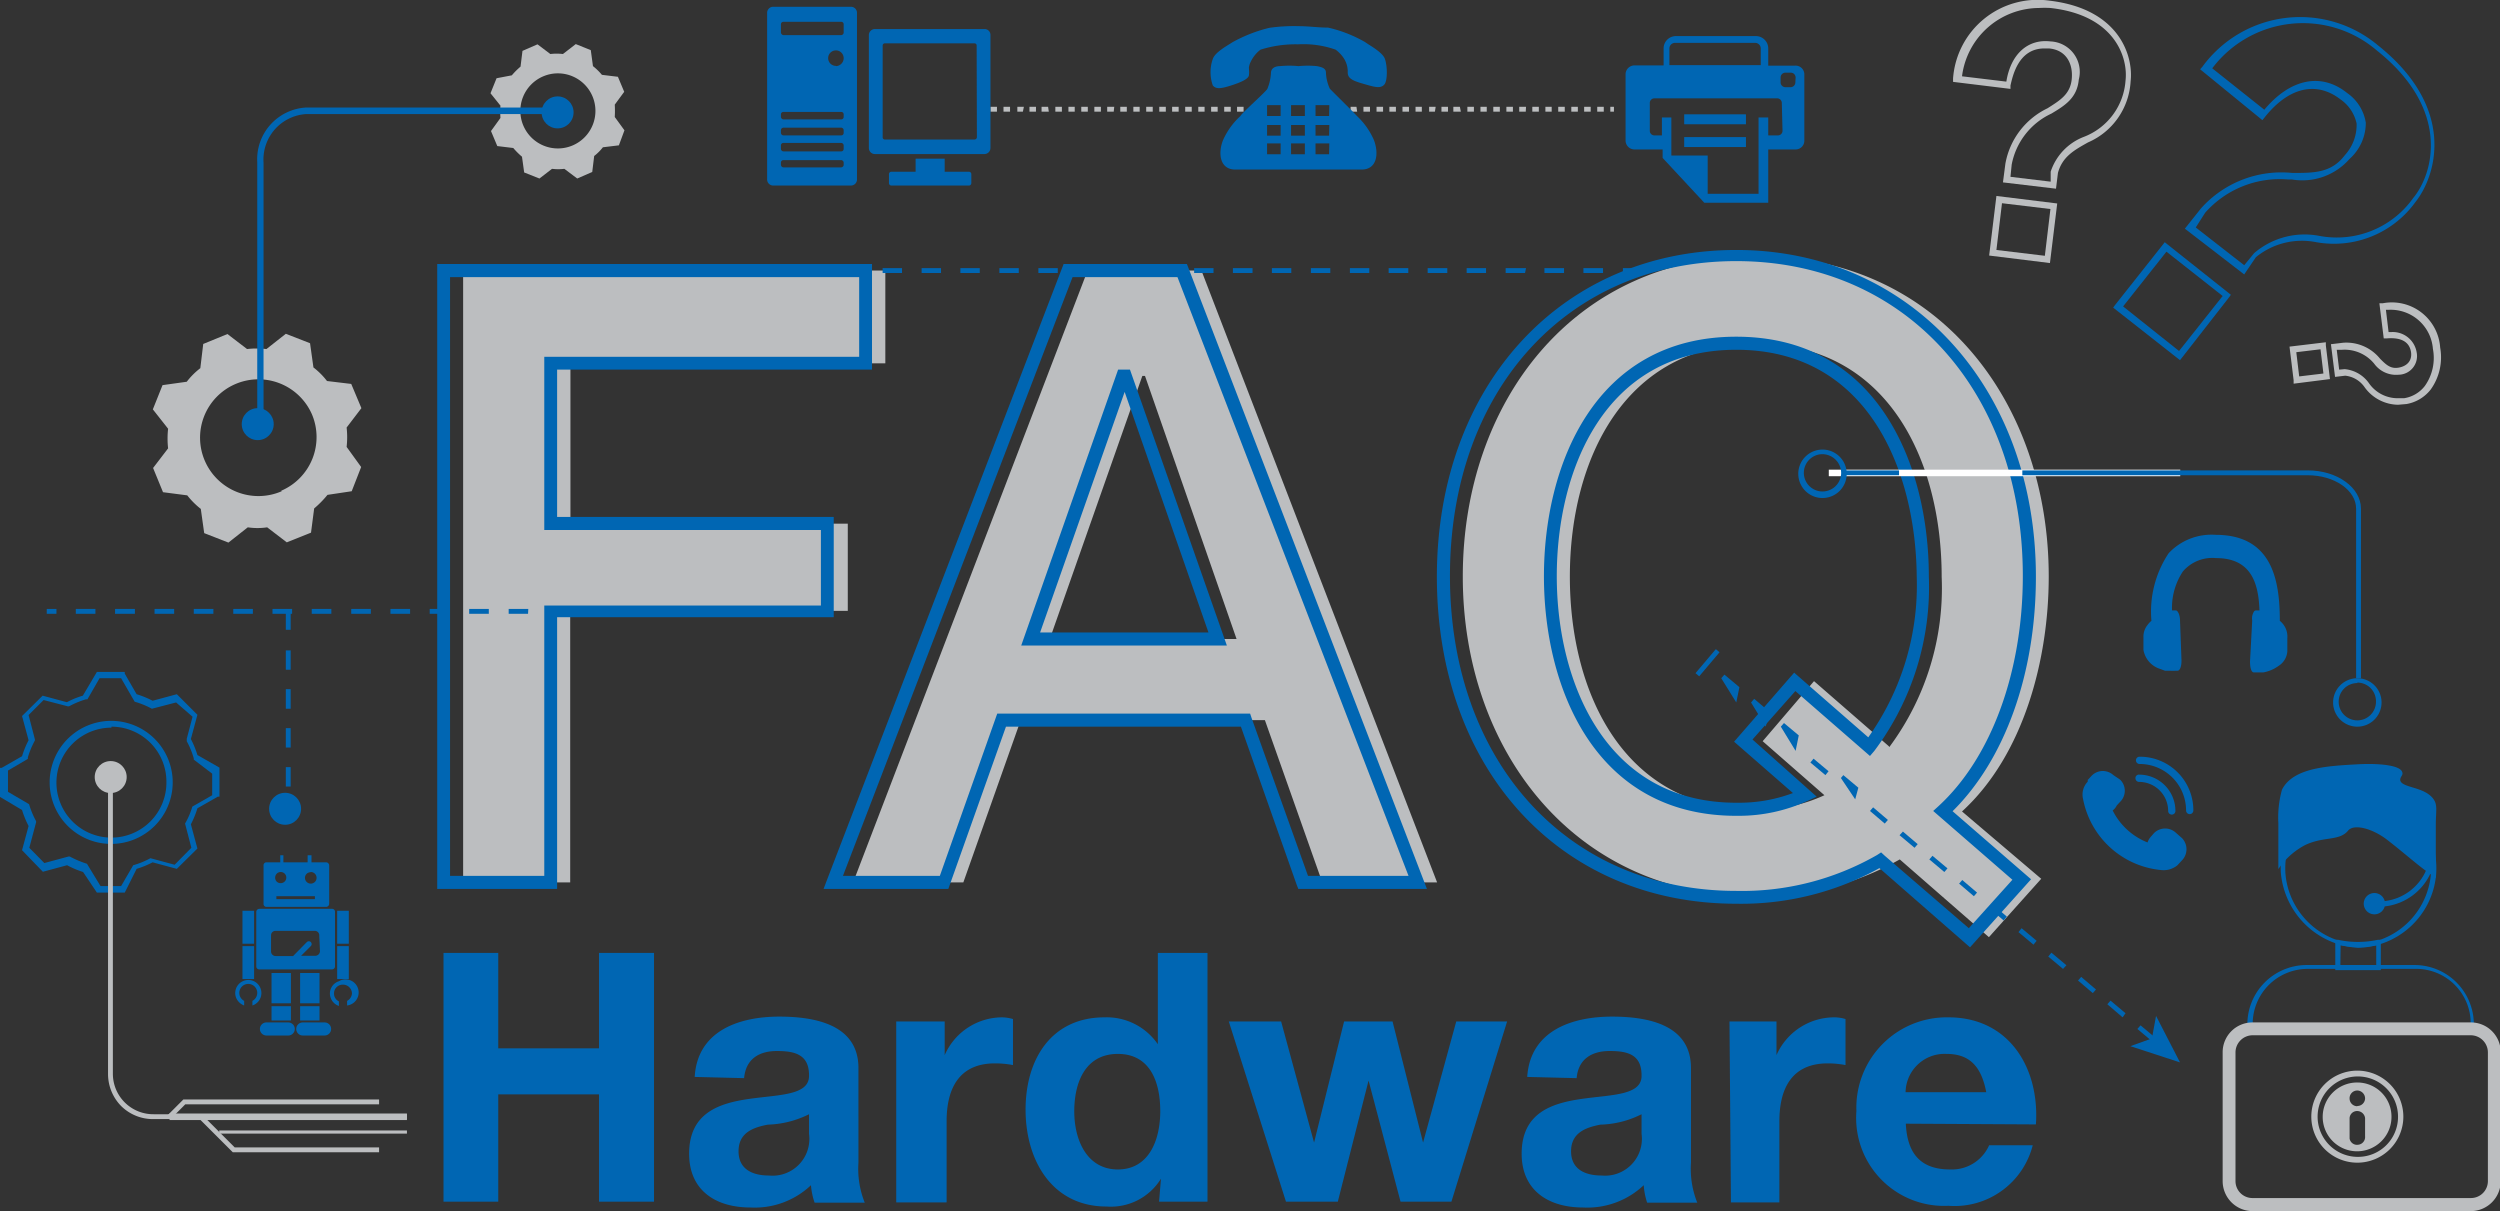 <svg xmlns="http://www.w3.org/2000/svg" viewBox="0 0 103.21 50"><rect x="0" y="0" width="103.21" height="50" fill="#333333" stroke="none"/><defs><style>.cls-1{fill:#bcbec0;}.cls-2,.cls-5{fill:#0066b3;}.cls-3{isolation:isolate;}.cls-4{fill:#fff;}.cls-5{fill-rule:evenodd;}</style></defs><g id="Layer_2" data-name="Layer 2"><g id="Layer_1-2" data-name="Layer 1"><g id="Layer_1-3" data-name="Layer 1"><path class="cls-1" d="M19.12,11.17H36.55V15h-13v6.62H35v3.6H23.54V36.43H19.12Z"/><path class="cls-1" d="M44.9,11.17h4.7l9.73,25.26H54.59l-2.37-6.7H42.14l-2.37,6.7H35.22ZM43.34,26.38h7.71L47.27,15.52h-.11Z"/><path class="cls-1" d="M84.58,23.8c0-7.18-4.55-13.23-12.09-13.23s-12.1,6.05-12.1,13.23S65,37,72.49,37a11.76,11.76,0,0,0,5.94-1.52l3.68,3.21,2.16-2.41L81,33.5C83.56,31.16,84.58,27.2,84.58,23.8Zm-6.61,7-3.08-2.68L72.77,30.6l2.55,2.23a6.61,6.61,0,0,1-2.83.6c-5.41,0-7.68-4.77-7.68-9.62s2.27-9.62,7.68-9.62,7.67,4.78,7.67,9.62A11,11,0,0,1,78,30.84Z"/><path class="cls-2" d="M23,36.7H18.05V10.9H36v4.36H23v6.08H34.42v4.14H23Zm-4.42-.54h3.89V25H33.89V21.88H22.47V14.73h13V11.44H18.58Z"/><path class="cls-2" d="M58.91,36.7H53.6l-.07-.18L51.23,30h-9.7l-2.38,6.7H34l.14-.37L43.91,10.9H49l.07.18ZM54,36.16h4.15L48.61,11.44H44.28L34.8,36.16h4l2.37-6.7H51.61l.06.18Zm-3.35-9.51H42.16l4-11.39h.49Zm-7.71-.54h6.95l-3.46-9.93Z"/><path class="cls-2" d="M81.33,39.11l-3.74-3.27a11.79,11.79,0,0,1-5.91,1.47c-7.27,0-12.36-5.55-12.36-13.5s5.2-13.49,12.36-13.49S84.05,16,84.05,23.81c0,4-1.28,7.55-3.44,9.68l3.24,2.81Zm-3.67-3.92.14.13,3.48,3,1.8-2-3.27-2.84.22-.2c2.18-2,3.48-5.55,3.48-9.5,0-7.63-4.86-13-11.83-13s-11.82,5.33-11.82,13,4.86,13,11.82,13a11.21,11.21,0,0,0,5.81-1.48Zm-5.87-1.51h-.11c-5.86,0-7.94-5.33-7.94-9.89s2.08-9.89,7.94-9.89,7.95,5.33,7.95,9.89A11.27,11.27,0,0,1,77.38,31l-.18.21-3.08-2.68-1.77,2L75,32.89l-.37.17A6.82,6.82,0,0,1,71.79,33.68Zm-.11-19.24c-5.46,0-7.41,5-7.41,9.35s2,9.35,7.41,9.35h.1a6.3,6.3,0,0,0,2.24-.4l-2.43-2.12,2.48-2.85,3.06,2.67a10.82,10.82,0,0,0,2-6.65C79.09,19.47,77.15,14.44,71.68,14.44Z"/><g class="cls-3"><path class="cls-2" d="M18.31,39.34h2.26v3.94h4.16V39.34H27V49.61H24.73V45.18H20.57v4.43H18.31Z"/><path class="cls-2" d="M28.68,44.46c.11-1.9,1.82-2.49,3.49-2.49,1.48,0,3.27.33,3.27,2.12V48a3.75,3.75,0,0,0,.26,1.65H33.63a2.88,2.88,0,0,1-.15-.72,3.37,3.37,0,0,1-2.5.92c-1.43,0-2.53-.7-2.53-2.22,0-3.39,5-1.57,4.95-3.24,0-.87-.61-1-1.33-1s-1.28.32-1.35,1.12ZM33.4,46a4.06,4.06,0,0,1-1.7.43c-.64.12-1.21.35-1.21,1.1s.59,1,1.25,1a1.52,1.52,0,0,0,1.66-1.72Z"/><path class="cls-2" d="M37,42.17H39v1.39h0A2.6,2.6,0,0,1,41.37,42a1.69,1.69,0,0,1,.45.07v1.9a4,4,0,0,0-.74-.07c-1.51,0-2,1.07-2,2.39v3.35H37Z"/><path class="cls-2" d="M47.93,48.66h0a2.43,2.43,0,0,1-2.25,1.15c-2.25,0-3.34-1.91-3.34-4S43.41,42,45.6,42a2.56,2.56,0,0,1,2.2,1.11h0V39.34h2.05V49.61h-2Zm-1.78-5.15c-1.34,0-1.8,1.17-1.8,2.37s.53,2.4,1.8,2.4,1.75-1.19,1.75-2.41S47.47,43.51,46.15,43.51Z"/><path class="cls-2" d="M59.92,49.61h-2.1l-1.32-5h0l-1.27,5H53.09l-2.36-7.44h2.16l1.36,5h0l1.24-5h2l1.26,5h0l1.37-5h2.1Z"/><path class="cls-2" d="M63.05,44.46c.12-1.9,1.83-2.49,3.5-2.49,1.48,0,3.26.33,3.26,2.12V48a3.75,3.75,0,0,0,.26,1.65H68a2.87,2.87,0,0,1-.14-.72,3.39,3.39,0,0,1-2.51.92c-1.42,0-2.53-.7-2.53-2.22,0-3.39,5-1.57,4.95-3.24,0-.87-.6-1-1.32-1s-1.29.32-1.36,1.12ZM67.77,46a4,4,0,0,1-1.7.43c-.63.12-1.21.35-1.21,1.1s.59,1,1.26,1a1.52,1.52,0,0,0,1.65-1.72Z"/><path class="cls-2" d="M71.4,42.17h1.94v1.39h0A2.61,2.61,0,0,1,75.75,42a1.62,1.62,0,0,1,.44.07v1.9a4,4,0,0,0-.73-.07c-1.51,0-2,1.07-2,2.39v3.35h-2Z"/><path class="cls-2" d="M78.68,46.39c.06,1.31.68,1.89,1.83,1.89a1.68,1.68,0,0,0,1.61-1h1.8a3.33,3.33,0,0,1-3.48,2.5,3.63,3.63,0,0,1-3.8-3.91A3.73,3.73,0,0,1,80.44,42c2.53,0,3.77,2.13,3.61,4.42ZM82,45.09c-.19-1-.64-1.58-1.63-1.58a1.61,1.61,0,0,0-1.7,1.58Z"/></g><rect class="cls-2" x="22.61" y="25.14" width="0.4" height="0.2"/><path class="cls-2" d="M21.8,25.34H21v-.2h.81Zm-1.62,0h-.81v-.2h.81Zm-1.62,0h-.82v-.2h.82Zm-1.63,0h-.81v-.2h.81Zm-1.62,0H14.5v-.2h.81Zm-1.63,0h-.81v-.2h.81Zm-1.62,0h-.81v-.2h.81Zm-1.62,0H9.63v-.2h.81Zm-1.63,0H8v-.2h.81Zm-1.62,0H6.38v-.2h.81Zm-1.62,0H4.75v-.2h.82Zm-1.63,0H3.13v-.2h.81Z"/><rect class="cls-2" x="1.93" y="25.14" width="0.4" height="0.2"/><path class="cls-2" d="M67.78,11.27H67v-.2h.8Zm-1.6,0h-.81v-.2h.81Zm-1.61,0h-.81v-.2h.81Zm-1.61,0h-.8v-.2H63Zm-1.61,0h-.8v-.2h.8Zm-1.6,0h-.81v-.2h.81Zm-1.61,0h-.81v-.2h.81Zm-1.61,0h-.8v-.2h.8Zm-1.61,0h-.8v-.2h.8Zm-1.61,0h-.8v-.2h.8Zm-1.6,0H50.9v-.2h.81Zm-1.61,0h-.8v-.2h.8Zm-1.61,0h-.8v-.2h.8Zm-1.6,0h-.81v-.2h.81Zm-1.61,0h-.81v-.2h.81Zm-1.61,0h-.8v-.2h.8Zm-1.61,0h-.8v-.2h.8Zm-1.61,0h-.8v-.2h.8Zm-1.6,0h-.8v-.2h.8Zm-1.61,0h-.8v-.2h.8Zm-1.61,0h-.8v-.2h.8Zm-1.6,0h-.81v-.2H34Zm-1.61,0h-.81v-.2h.81Z"/><path class="cls-2" d="M5.15,36.85H4L3.43,36a3.85,3.85,0,0,1-.66-.28l-1,.27L.91,35.1l.27-1a3.81,3.81,0,0,1-.27-.66L0,32.9V31.7l.07,0,.84-.48a3.81,3.81,0,0,1,.27-.66l-.27-1,.85-.84,1,.27a3.51,3.51,0,0,1,.66-.27L4,27.74H5.15l0,.07.49.85a3.81,3.81,0,0,1,.66.27l1-.27.85.85-.27,1a3.81,3.81,0,0,1,.27.66l.91.52v1.2l-.07,0-.84.48a3.81,3.81,0,0,1-.27.66l.27,1-.85.84-1-.27a3.81,3.81,0,0,1-.66.27Zm-1-.27H5l.5-.86,0,0a3.41,3.41,0,0,0,.71-.29l0,0,1,.27L7.9,35l-.26-1,0,0a3.08,3.08,0,0,0,.3-.7v0l0,0,.82-.47v-.89L8,31.36v-.05a3.41,3.41,0,0,0-.29-.71l0-.05,0-.05.24-.91L7.27,29l-1,.26,0,0a3.41,3.41,0,0,0-.71-.29h0L5,28H4.11l-.5.87-.06,0a3.56,3.56,0,0,0-.7.29l-.05,0-1-.26-.62.62.26,1,0,.05a3.56,3.56,0,0,0-.29.7v.06l0,0-.82.48v.88l.87.51v0a3.56,3.56,0,0,0,.29.7l0,0,0,.05L1.21,35l.62.63,1-.27.05,0a4.09,4.09,0,0,0,.71.3h0Z"/><path class="cls-2" d="M4.6,34.84A2.54,2.54,0,1,1,7.13,32.3,2.54,2.54,0,0,1,4.6,34.84Zm0-4.8A2.27,2.27,0,1,0,6.87,32.3,2.27,2.27,0,0,0,4.6,30Z"/><path class="cls-1" d="M14.31,18.45a3.57,3.57,0,0,0,0-.8l.61-.8-.42-1-1-.12a3,3,0,0,0-.56-.56l-.14-1-1-.39-.8.63a3.57,3.57,0,0,0-.8,0l-.81-.62-1,.41-.12,1a3,3,0,0,0-.56.56l-1,.14-.4,1,.63.8a3.66,3.66,0,0,0,0,.81l-.62.81.41,1,1,.13a3.3,3.3,0,0,0,.56.56l.14,1,1,.39.8-.63a2.68,2.68,0,0,0,.8,0l.81.62,1-.4.13-1a4.15,4.15,0,0,0,.55-.56l1-.15.39-1Zm-2.68,1.83a2.41,2.41,0,1,1,1.25-3.17v0a2.41,2.41,0,0,1-1.27,3.15Z"/><path class="cls-1" d="M25.38,4.83a4.34,4.34,0,0,0,0-.51l.39-.53-.26-.62-.66-.08a2.53,2.53,0,0,0-.37-.36l-.09-.66-.62-.25-.53.41a2.26,2.26,0,0,0-.52,0l-.53-.4-.62.27-.08.65a3.06,3.06,0,0,0-.36.36l-.63.12-.25.62.41.51a4.34,4.34,0,0,0,0,.51l-.39.54.26.62.66.08a3.06,3.06,0,0,0,.36.36l.09.65.63.25.52-.4a2.17,2.17,0,0,0,.51,0l.53.4.62-.27.08-.66a2,2,0,0,0,.36-.36L25.55,6l.23-.62ZM23.65,6a1.55,1.55,0,1,1,.82-2h0a1.55,1.55,0,0,1-.82,2h0Z"/><rect class="cls-4" x="75.5" y="19.39" width="14.51" height="0.27"/><rect class="cls-2" x="76.14" y="19.42" width="2.26" height="0.2"/><path class="cls-2" d="M97.47,28h-.2V21c0-.76-.89-1.38-2-1.38H83.49v-.2H95.28c1.21,0,2.19.71,2.19,1.58Z"/><path class="cls-2" d="M75.24,20.56a1,1,0,1,1,1-1A1,1,0,0,1,75.24,20.56Zm0-1.81a.77.77,0,1,0,.77.77A.78.78,0,0,0,75.24,18.75Z"/><path class="cls-2" d="M97.32,30a1,1,0,1,1,1-1A1,1,0,0,1,97.32,30Zm0-1.8a.77.77,0,1,0,.77.77A.77.77,0,0,0,97.32,28.18Z"/><path class="cls-1" d="M16.8,46.2H6.36A1.86,1.86,0,0,1,5,45.66a1.89,1.89,0,0,1-.54-1.32v-12h.2v12A1.67,1.67,0,0,0,6.35,46H16.8Z"/><circle class="cls-1" cx="4.57" cy="32.08" r="0.66"/><circle class="cls-2" cx="10.64" cy="17.51" r="0.66"/><circle class="cls-2" cx="11.77" cy="33.39" r="0.66"/><circle class="cls-2" cx="23.02" cy="4.64" r="0.66"/><path class="cls-2" d="M10.88,17.69h-.26v-11a2.14,2.14,0,0,1,2-2.25H22.94v.27H12.63a1.88,1.88,0,0,0-1.75,2Z"/><g class="cls-3"><path class="cls-1" d="M84.63,10.86l-2.51-.31.3-2.46,2.51.31Zm-2.21-.54,2,.24.23-1.93-2-.24Zm2.46-2.53-2.19-.26.1-.77a3.15,3.15,0,0,1,1.74-2.29c.52-.33.94-.58,1-1.21S85.3,2.06,84.59,2L84.4,2C83.32,2,83.09,3.15,83,3.53v.14l-2.37-.29,0-.14a3.5,3.5,0,0,1,4-3.21c2.91.35,3.45,2.33,3.33,3.33A2.92,2.92,0,0,1,86.2,5.88c-.57.32-1.06.59-1.24,1.26ZM83,7.3l1.66.2,0-.41a2.31,2.31,0,0,1,1.37-1.44,2.69,2.69,0,0,0,1.72-2.32c.11-.91-.4-2.7-3.1-3a4,4,0,0,0-.48,0A3.22,3.22,0,0,0,81,3.15l1.83.22c.18-1.14.89-1.77,1.82-1.66a1.26,1.26,0,0,1,1.17,1.58c-.07.76-.58,1.07-1.13,1.4A2.92,2.92,0,0,0,83.05,6.8Z"/></g><g class="cls-3"><path class="cls-1" d="M99,16.71A1.73,1.73,0,0,1,97.63,16a1.11,1.11,0,0,0-.81-.49l-.42.05-.17-1.35.5-.06a1.79,1.79,0,0,1,1.53.66c.25.25.43.42.75.37s.57-.25.53-.62c-.08-.63-.73-.61-1-.59l-.13,0-.18-1.45h.14a2,2,0,0,1,2.37,1.83,2.28,2.28,0,0,1-.39,1.73,1.62,1.62,0,0,1-1,.6ZM96.8,15.24a1.38,1.38,0,0,1,1,.58,1.44,1.44,0,0,0,1.18.62h.27a1.34,1.34,0,0,0,.86-.51,2,2,0,0,0,.33-1.53,1.75,1.75,0,0,0-1.83-1.61h-.11l.11.92h.1a1,1,0,0,1,1.06.84.77.77,0,0,1-.75.92,1.11,1.11,0,0,1-1-.45,1.58,1.58,0,0,0-1.33-.58l-.22,0,.1.82Zm-2.11.6,0-.14-.17-1.39,1.5-.18,0,.13.17,1.39Zm.11-1.3.12,1,1-.12-.12-1Z"/></g><g class="cls-3"><path class="cls-2" d="M90,14.87,87.24,12.7l.08-.11L89.37,10l2.73,2.17-.08.11Zm-2.35-2.22,2.31,1.84,1.8-2.27-2.32-1.83Zm5-1.32L90.2,9.44l.66-.83a4.45,4.45,0,0,1,3.78-1.47c.91,0,1.61,0,2.17-.74a1.85,1.85,0,0,0,.48-1.3,1.63,1.63,0,0,0-.67-1c-1-.77-2.15-.49-3.13.75l-.09.11L90.83,2.86l.09-.1a5,5,0,0,1,7.25-.89c3.24,2.58,2.43,5.36,1.55,6.47A4.15,4.15,0,0,1,95.63,10a3,3,0,0,0-2.5.62Zm-2-1.94,2,1.56.41-.5a3.2,3.2,0,0,1,2.7-.71,3.87,3.87,0,0,0,3.87-1.57c.83-1,1.57-3.64-1.51-6.09a4.69,4.69,0,0,0-6.79.74l2.15,1.71c1.07-1.28,2.35-1.55,3.42-.69a1.84,1.84,0,0,1,.77,1.23A2,2,0,0,1,97,6.56a2.59,2.59,0,0,1-2.38.85h-.16a4.11,4.11,0,0,0-3.42,1.37Z"/></g><polygon class="cls-1" points="7.07 46.17 6.93 46.03 7.57 45.39 15.65 45.39 15.65 45.59 7.65 45.59 7.07 46.17"/><rect class="cls-1" x="7" y="45.97" width="9.8" height="0.27"/><rect class="cls-1" x="9.05" y="46.67" width="7.75" height="0.13"/><polygon class="cls-1" points="15.65 47.57 9.61 47.57 9.58 47.54 8.21 46.17 8.35 46.03 9.69 47.37 15.65 47.37 15.65 47.57"/><path class="cls-1" d="M52.3,4.61h-.15v-.2h.15Zm-.42,0h-.27v-.2h.27Zm-.54,0h-.27v-.2h.27Zm-.53,0h-.27v-.2h.27Zm-.54,0H50v-.2h.27Zm-.54,0h-.26v-.2h.26Zm-.53,0h-.27v-.2h.27Zm-.54,0h-.27v-.2h.27Zm-.53,0h-.27v-.2h.27Zm-.54,0h-.27v-.2h.27Zm-.54,0h-.26v-.2h.26Zm-.53,0h-.27v-.2h.27Zm-.54,0h-.27v-.2H46Zm-.53,0h-.27v-.2h.27Zm-.54,0h-.27v-.2h.27Zm-.54,0h-.26v-.2h.26Zm-.53,0h-.27v-.2h.27Zm-.54,0H43v-.2h.27Zm-.53,0H42.5v-.2h.27Zm-.54,0H42v-.2h.27Zm-.53,0h-.27v-.2h.27Zm-.54,0h-.27v-.2h.27Z"/><path class="cls-1" d="M66.63,4.61h-.15v-.2h.15Zm-.42,0h-.27v-.2h.27Zm-.54,0H65.4v-.2h.27Zm-.53,0h-.27v-.2h.27Zm-.54,0h-.27v-.2h.27Zm-.54,0H63.8v-.2h.26Zm-.53,0h-.27v-.2h.27Zm-.54,0h-.27v-.2H63Zm-.53,0h-.27v-.2h.27Zm-.54,0h-.27v-.2h.27Zm-.54,0h-.26v-.2h.26Zm-.53,0h-.27v-.2h.27Zm-.54,0H60v-.2h.27Zm-.53,0h-.27v-.2h.27Zm-.54,0H59v-.2h.27Zm-.54,0h-.26v-.2h.26Zm-.53,0H57.9v-.2h.27Zm-.54,0h-.27v-.2h.27Zm-.53,0h-.27v-.2h.27Zm-.54,0h-.27v-.2h.27Zm-.53,0h-.27v-.2H56Zm-.54,0h-.27v-.2h.27Z"/><path class="cls-2" d="M88.86,43l-.62-.52.13-.15.62.52Zm-1.23-1L87,41.46l.13-.15.62.52Zm-1.23-1-.61-.52.13-.15.61.52Zm-1.23-1-.61-.51.13-.16.62.52Zm-1.22-1-.62-.52.13-.16.62.52Zm-1.23-1-.61-.52.13-.16.61.52Zm-1.23-1-.61-.52.13-.15.61.52Zm-1.22-1-.62-.52.13-.15.62.52Zm-1.23-1-.62-.52.14-.15.61.52Zm-1.23-1-.61-.52.13-.15.61.52Zm-1.22-1L76,32.12,76.1,32l.62.52Zm-1.23-1-.62-.52.13-.16.62.52Zm-1.23-1L73.52,30l.13-.15.61.51Zm-1.23-1L72.29,29l.13-.15.61.52Zm-1.22-1L71.06,28l.13-.15.62.52Zm-1.23-1,0,0,.13-.16,0,0Z"/><polygon class="cls-2" points="90 43.86 89.01 41.94 88.84 42.87 87.95 43.19 90 43.86"/><rect class="cls-2" x="69.84" y="27.25" width="1.3" height="0.2" transform="translate(4.08 63.5) rotate(-49.76)"/><path class="cls-2" d="M12,33.39h-.2v-.11H12Zm0-.92h-.2v-.8H12Zm0-1.61h-.2v-.8H12Zm0-1.6h-.2v-.81H12Zm0-1.61h-.2v-.8H12ZM12,26h-.2v-.8H12Z"/></g><g id="Layer_3" data-name="Layer 3"><path class="cls-2" d="M97.36,39.13h0A3.4,3.4,0,0,1,94.16,36a3.51,3.51,0,0,1,1-2.62,3.05,3.05,0,0,1,2.25-1h0a3,3,0,0,1,2.26,1.08,3.57,3.57,0,0,1,.9,2.68h0A3.32,3.32,0,0,1,97.36,39.13Zm0-6.56a2.91,2.91,0,0,0-2.11,1,3.35,3.35,0,0,0-.9,2.47,3.18,3.18,0,0,0,3,2.94h0a3.17,3.17,0,0,0,3-2.82h0a3.32,3.32,0,0,0-.85-2.52,2.85,2.85,0,0,0-2.11-1Z"/><path class="cls-2" d="M97.39,31.55c-1.22.07-2.71.12-3.18,1.05A4.29,4.29,0,0,0,94.06,34c0,.78,0,1.42,0,1.88a3,3,0,0,1,1.12-1c.77-.36,1.4-.15,1.76-.59.24-.29,1-.09,1.61.38s1.21,1,1.6,1.28a2.13,2.13,0,0,1-1.7,1.25.44.44,0,0,0-.53-.32.44.44,0,1,0,.53.54,2.37,2.37,0,0,0,1.88-1.34l.23.17c0-.54,0-1.29,0-2.2,0-.55.08-.81-.09-1.05-.37-.54-1.34-.46-1.38-.8,0-.14.12-.19.09-.3C99.13,31.59,98.23,31.51,97.39,31.55Z"/><path class="cls-2" d="M98.29,40.05H96.41v-.11l0-1.14.12,0a3.89,3.89,0,0,0,1.63,0l.13,0Zm-1.67-.21H98.1l0-.81a4,4,0,0,1-1.47,0Z"/><path class="cls-2" d="M102.13,42.58H92.78v-.29a2.45,2.45,0,0,1,2.44-2.45h4.46a2.45,2.45,0,0,1,2.45,2.45ZM93,42.38h9v-.09A2.25,2.25,0,0,0,99.68,40H95.22A2.27,2.27,0,0,0,93,42.29Z"/><path class="cls-1" d="M102,50h-9a1.24,1.24,0,0,1-1.24-1.24V43.45a1.23,1.23,0,0,1,1.24-1.24h9a1.23,1.23,0,0,1,1.24,1.24v5.31A1.24,1.24,0,0,1,102,50Zm-9-7.26a.71.71,0,0,0-.71.71v5.31a.7.7,0,0,0,.71.7h9a.7.7,0,0,0,.71-.7V43.45a.71.71,0,0,0-.71-.71Z"/><path class="cls-1" d="M97.32,44.2a1.9,1.9,0,1,0,1.9,1.9,1.9,1.9,0,0,0-1.9-1.9Zm0,3.56A1.66,1.66,0,1,1,99,46.1h0a1.65,1.65,0,0,1-1.65,1.66Z"/><path class="cls-1" d="M97.32,44.69a1.42,1.42,0,1,0,1.41,1.42h0A1.41,1.41,0,0,0,97.32,44.69Zm.32,2.22a.32.32,0,0,1-.29.35A.31.31,0,0,1,97,47v-.84a.31.31,0,0,1,.35-.29.33.33,0,0,1,.29.29Zm-.32-1.24a.32.32,0,0,1-.32-.32.32.32,0,0,1,.31-.33.33.33,0,0,1,.33.32h0a.32.32,0,0,1-.32.32Z"/></g><g id="Layer_7" data-name="Layer 7"><path class="cls-5" d="M35.15.28H31.92a.25.25,0,0,0-.25.25V7.41a.25.25,0,0,0,.25.25h3.21a.25.25,0,0,0,.25-.25V.53A.25.25,0,0,0,35.15.28Zm-.32,6.53a.11.11,0,0,1-.1.1H32.34a.11.11,0,0,1-.1-.1v-.1a.1.1,0,0,1,.1-.1h2.39a.11.11,0,0,1,.1.1Zm0-.66a.1.1,0,0,1-.1.1H32.34a.11.11,0,0,1-.1-.1V6a.1.1,0,0,1,.1-.1h2.39a.11.11,0,0,1,.1.1Zm0-.66a.1.1,0,0,1-.1.1H32.34a.11.11,0,0,1-.1-.1V5.37a.11.11,0,0,1,.1-.1h2.39a.11.11,0,0,1,.1.1h0Zm0-.66a.1.1,0,0,1-.1.1H32.34a.11.11,0,0,1-.1-.1V4.72a.1.1,0,0,1,.1-.1h2.39a.1.1,0,0,1,.1.1h0Zm-.32-2.11a.32.32,0,1,1,.32-.32h0a.33.33,0,0,1-.32.33h0Zm.32-1.37a.11.11,0,0,1-.1.1H32.34a.12.12,0,0,1-.1-.1V1a.1.1,0,0,1,.1-.1h2.39a.1.1,0,0,1,.1.1Z"/><path class="cls-5" d="M40.65,1.2H36.12a.25.25,0,0,0-.25.24V6.11a.25.25,0,0,0,.25.25h4.53a.25.25,0,0,0,.24-.25V1.44A.24.24,0,0,0,40.65,1.2Zm-.32,4.46a.1.1,0,0,1-.1.1H36.54a.09.09,0,0,1-.1-.1V1.89a.09.09,0,0,1,.1-.1h3.68a.09.09,0,0,1,.1.1Z"/><path class="cls-5" d="M40,7.09H39V6.55h-1.2v.54h-1a.1.1,0,0,0-.1.1v.37a.1.1,0,0,0,.1.1H40a.1.1,0,0,0,.1-.1V7.19a.1.1,0,0,0-.1-.1Z"/><path class="cls-2" d="M74.11,2.71H73V2a.51.51,0,0,0-.51-.51h-3.3a.51.51,0,0,0-.51.51v.7H67.48a.37.37,0,0,0-.37.36V5.8a.37.37,0,0,0,.36.37h1.17v.35l1.72,1.85H73V6.17h1.13a.36.36,0,0,0,.36-.36V3.07A.36.36,0,0,0,74.11,2.71ZM68.92,2a.23.23,0,0,1,.23-.23h3.31a.23.23,0,0,1,.23.22h0v.7H68.92ZM73.59,5.4a.19.19,0,0,1-.19.19H73V4.85H72.6V8H70.5V6.42H69V4.85h-.39v.74h-.31a.19.19,0,0,1-.19-.19h0V4.25a.19.19,0,0,1,.19-.19h5.07a.19.19,0,0,1,.19.19Zm.53-2a.2.2,0,0,1-.2.2h-.21a.2.2,0,0,1-.2-.2V3.2a.2.2,0,0,1,.2-.2h.23a.2.2,0,0,1,.19.2Z"/><rect class="cls-2" x="69.53" y="4.72" width="2.55" height="0.41"/><rect class="cls-2" x="69.53" y="5.66" width="2.55" height="0.41"/><path class="cls-2" d="M11.57,35.31v.29H11a.12.12,0,0,0-.12.13v1.58a.12.12,0,0,0,.12.13h2.46a.13.13,0,0,0,.13-.13h0V35.73a.13.13,0,0,0-.13-.13h-.6v-.29H12.7v.29h-1v-.29ZM13,37.12H11.41V37H13ZM12.82,36a.24.24,0,1,1-.23.24h0a.23.23,0,0,1,.23-.23Zm-1,.23a.23.23,0,0,1-.23.23.22.22,0,0,1-.23-.23.23.23,0,0,1,.46,0Z"/><rect class="cls-2" x="10.01" y="37.6" width="0.48" height="1.36"/><rect class="cls-2" x="10.01" y="39.06" width="0.48" height="1.36"/><path class="cls-2" d="M10.42,41.32v.19a.54.54,0,1,0-.68-.34.57.57,0,0,0,.34.34v-.19a.37.37,0,0,1-.2-.33.37.37,0,0,1,.74,0A.37.37,0,0,1,10.42,41.32Z"/><rect class="cls-2" x="13.92" y="37.6" width="0.48" height="1.36"/><rect class="cls-2" x="13.92" y="39.06" width="0.48" height="1.36"/><path class="cls-2" d="M14.33,41.32v.19a.54.54,0,1,0-.34-1,.53.53,0,0,0-.34.68.55.55,0,0,0,.34.34v-.19a.35.35,0,0,1-.2-.33.36.36,0,0,1,.37-.36.37.37,0,0,1,.37.36A.37.37,0,0,1,14.33,41.32Z"/><path class="cls-2" d="M10.71,37.52a.13.13,0,0,0-.13.13h0V39.9a.12.12,0,0,0,.13.12h3a.12.12,0,0,0,.12-.12h0V37.65a.12.12,0,0,0-.12-.13h-3Zm2.5,1.75a.2.2,0,0,1-.19.19h-.59l.4-.4a.12.12,0,0,0,0-.17.12.12,0,0,0-.16,0l-.57.58h-.72a.19.19,0,0,1-.19-.2h0v-.65a.18.18,0,0,1,.18-.19H13a.18.18,0,0,1,.18.19Z"/><rect class="cls-2" x="11.21" y="40.17" width="0.8" height="1.25"/><rect class="cls-2" x="11.21" y="41.54" width="0.8" height="0.59"/><path class="cls-2" d="M11,42.21a.27.27,0,1,0,0,.54h.9a.27.27,0,0,0,0-.54Z"/><rect class="cls-2" x="12.39" y="40.17" width="0.8" height="1.25"/><rect class="cls-2" x="12.39" y="41.54" width="0.8" height="0.59"/><path class="cls-2" d="M12.5,42.21a.27.27,0,1,0,0,.54h.9a.27.27,0,1,0,0-.54Z"/><path class="cls-2" d="M57.17,2.42c-.11-.28-.67-.57-.81-.68a5.48,5.48,0,0,0-1.53-.6c-.4,0-.81-.06-1.21-.06a7.08,7.08,0,0,0-1.22.07,6.09,6.09,0,0,0-1.53.6c-.14.1-.7.39-.8.68a1.65,1.65,0,0,0,0,1.1c.14.16.34.13.75,0s.72-.27.74-.42,0-.24,0-.32a.73.73,0,0,1,.08-.25,1.35,1.35,0,0,1,.4-.49,4.8,4.8,0,0,1,1.55-.22,4,4,0,0,1,1.55.22,1.44,1.44,0,0,1,.32.33,1,1,0,0,1,.18.56V3c0,.29.34.37.75.49s.62.16.76,0S57.28,2.72,57.17,2.42Z"/><path class="cls-2" d="M56.72,5.78a3,3,0,0,0-.71-1c-.06-.08-1-1-1.11-1.12A1.73,1.73,0,0,1,54.74,3c0-.19-.18-.23-.37-.27a3.89,3.89,0,0,0-.76,0,3.94,3.94,0,0,0-.77,0c-.19,0-.36.08-.37.27a1.92,1.92,0,0,1-.15.67c-.08.14-1.06,1-1.11,1.12a3,3,0,0,0-.72,1C50.28,6.32,50.35,7,51,7c.44,0,1.78,0,2.61,0s2.16,0,2.6,0C56.86,7,56.93,6.33,56.72,5.78Zm-3.85.59h-.56V5.92h.56Zm0-.77h-.56V5.16h.56Zm0-.81h-.56V4.34h.56Zm1,1.58h-.57V5.92h.57Zm0-.77h-.57V5.16h.57Zm0-.81h-.57V4.34h.57Zm1,1.58h-.56V5.92h.57Zm0-.77h-.56V5.16h.57Zm0-.81h-.56V4.34h.57Z"/><path class="cls-2" d="M89.62,27.75h0Z"/><path class="cls-2" d="M94.12,25.63v0c0-1.65-.3-3.55-2.65-3.55a2.42,2.42,0,0,0-1.94.76,4.35,4.35,0,0,0-.71,2.79v0a.85.85,0,0,0-.16.17.76.76,0,0,0-.17.5l0,.53a1,1,0,0,0,.67.78l.22.08h0l.11,0h0l.1,0h0a1.6,1.6,0,0,0,.23,0h.08c.1,0,.17-.2.16-.45L90,25.62c0-.24-.1-.44-.19-.42l-.14,0a2.71,2.71,0,0,1,.45-1.61,1.6,1.6,0,0,1,1.36-.55c1.44,0,1.76,1,1.8,2.16l-.14,0a.11.11,0,0,0-.09.05.67.67,0,0,0-.07.18.63.63,0,0,0,0,.19l-.09,1.69c0,.25.05.45.16.45h.06l.23,0h0l.1,0h0a1.53,1.53,0,0,0,.63-.27.77.77,0,0,0,.36-.6l0-.54A.83.83,0,0,0,94.12,25.63Z"/><path class="cls-2" d="M87.39,33.25l.14-.15a.64.64,0,0,0,0-.91L87.25,32a.66.66,0,0,0-.44-.17.64.64,0,0,0-.48.22l-.14.15,0,.07h0A.77.77,0,0,0,86,33a3.63,3.63,0,0,0,3.23,2.92.89.89,0,0,0,.55-.12.51.51,0,0,0,.16-.13l.14-.15a.66.66,0,0,0,0-.92l-.24-.21a.65.65,0,0,0-.91,0h0l-.14.16a.65.65,0,0,0-.13.23v0h0a2.73,2.73,0,0,1-1.44-1.32l0,0,0,0A.57.57,0,0,0,87.39,33.25Z"/><path class="cls-2" d="M88.18,31.39a.15.15,0,0,0,.15.15,1.92,1.92,0,0,1,1.92,1.92.15.15,0,1,0,.3,0,2.21,2.21,0,0,0-2.22-2.22A.15.15,0,0,0,88.18,31.39Z"/><path class="cls-2" d="M88.16,32.13a.15.15,0,0,0,.15.15,1.2,1.2,0,0,1,1.2,1.2.15.15,0,1,0,.3,0h0a1.5,1.5,0,0,0-1.5-1.5A.14.14,0,0,0,88.16,32.13Z"/></g></g></g></svg>